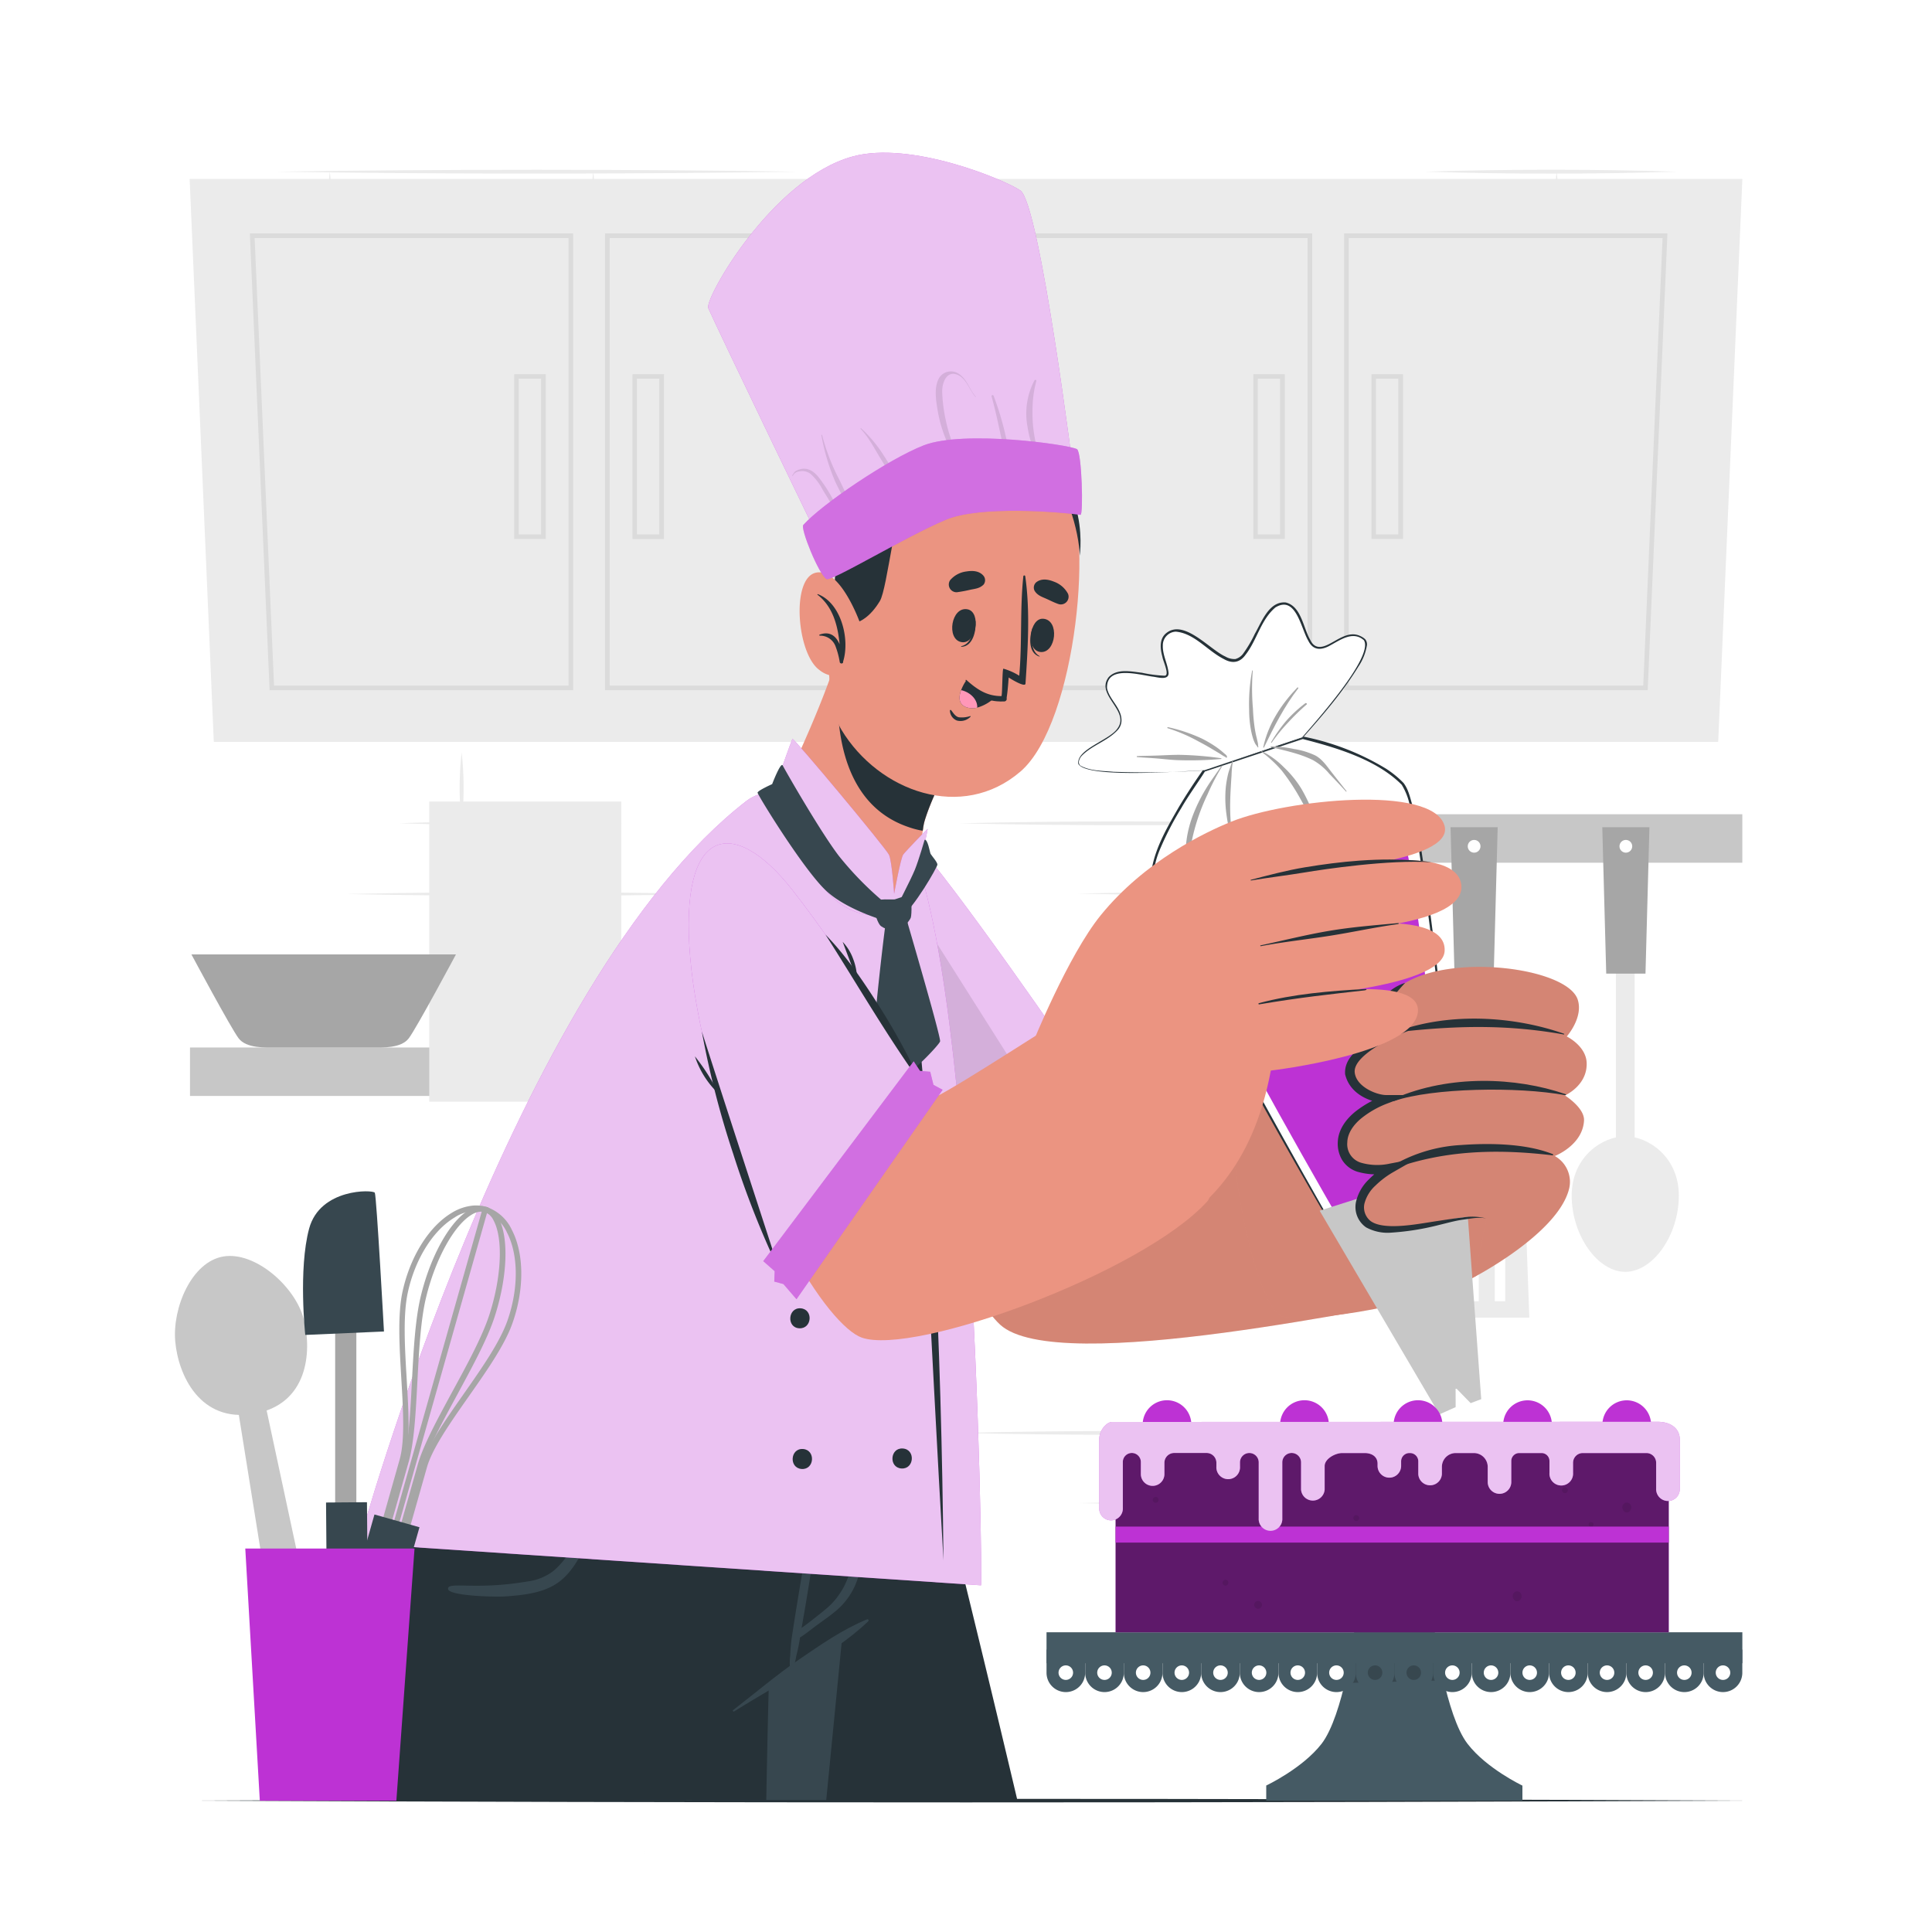 <svg class="animated" id="freepik_stories-pastry-chef" xmlns="http://www.w3.org/2000/svg" viewBox="0 0 500 500" version="1.1" xmlns:xlink="http://www.w3.org/1999/xlink" xmlns:svgjs="http://svgjs.com/svgjs"><style>svg#freepik_stories-pastry-chef:not(.animated) .animable {opacity: 0;}svg#freepik_stories-pastry-chef.animated #freepik--background-complete--inject-147 {animation: 1s 1 forwards cubic-bezier(.36,-0.01,.5,1.38) fadeIn;animation-delay: 0s;}svg#freepik_stories-pastry-chef.animated #freepik--Character--inject-147 {animation: 1.7s 1 forwards cubic-bezier(.36,-0.01,.5,1.38) slideUp;animation-delay: 0s;}svg#freepik_stories-pastry-chef.animated #freepik--Cake--inject-147 {animation: 1s 1 forwards cubic-bezier(.36,-0.01,.5,1.38) slideDown;animation-delay: 0s;}            @keyframes fadeIn {                0% {                    opacity: 0;                }                100% {                    opacity: 1;                }            }                    @keyframes slideUp {                0% {                    opacity: 0;                    transform: translateY(30px);                }                100% {                    opacity: 1;                    transform: inherit;                }            }                    @keyframes slideDown {                0% {                    opacity: 0;                    transform: translateY(-30px);                }                100% {                    opacity: 1;                    transform: translateY(0);                }            }        </style><g id="freepik--background-complete--inject-147" class="animable animator-active" style="transform-origin: 250px 234.754px;"><path d="M71.36,44.43c43.43-.66,91.71-.65,135.16,0-43.46.65-91.72.67-135.16,0Z" style="fill: rgb(235, 235, 235); transform-origin: 138.94px 44.432px;" id="el9l42z62o5gs" class="animable"></path><path d="M56.06,62.75c44.74-.67,94.49-.65,139.26,0-44.78.65-94.51.66-139.26,0Z" style="fill: rgb(235, 235, 235); transform-origin: 125.69px 62.748px;" id="el0rdkp30cz8zc" class="animable"></path><path d="M85.35,44.43a81.33,81.33,0,0,1,0,18.32,81.92,81.92,0,0,1,0-18.32Z" style="fill: rgb(235, 235, 235); transform-origin: 85.352px 53.59px;" id="elignnas14zkl" class="animable"></path><path d="M153.53,44.43a81.92,81.92,0,0,1,0,18.32,81.33,81.33,0,0,1,0-18.32Z" style="fill: rgb(235, 235, 235); transform-origin: 153.528px 53.59px;" id="elm342nsamdmn" class="animable"></path><path d="M119.44,62.67a81.92,81.92,0,0,1,0,18.32,81.92,81.92,0,0,1,0-18.32Z" style="fill: rgb(235, 235, 235); transform-origin: 119.44px 71.83px;" id="eloza4fx7wl7c" class="animable"></path><path d="M368.78,44.43c21.7-.67,43.56-.67,65.27,0-21.72.67-43.56.67-65.27,0Z" style="fill: rgb(235, 235, 235); transform-origin: 401.415px 44.43px;" id="el4pnqt18pvcm" class="animable"></path><path d="M346.34,62.75c31.59-.67,66.71-.65,98.32,0-31.62.65-66.73.66-98.32,0Z" style="fill: rgb(235, 235, 235); transform-origin: 395.5px 62.748px;" id="elo7r1pkxe1h" class="animable"></path><path d="M402.86,44.43a81.33,81.33,0,0,1,0,18.32,81.92,81.92,0,0,1,0-18.32Z" style="fill: rgb(235, 235, 235); transform-origin: 402.862px 53.59px;" id="elr6bnpbt0odg" class="animable"></path><path d="M368.78,62.67a81.92,81.92,0,0,1,0,18.32,81.33,81.33,0,0,1,0-18.32Z" style="fill: rgb(235, 235, 235); transform-origin: 368.778px 71.83px;" id="elmw80jvc9yc" class="animable"></path><path d="M118.62,389c43.42-.67,91.7-.65,135.16,0-43.47.65-91.73.66-135.16,0Z" style="fill: rgb(235, 235, 235); transform-origin: 186.2px 388.998px;" id="elh03k55xzyhk" class="animable"></path><path d="M86.21,407.34c44.74-.66,94.49-.65,139.26,0-44.78.65-94.51.67-139.26,0Z" style="fill: rgb(235, 235, 235); transform-origin: 155.84px 407.342px;" id="elga1xzfwwecf" class="animable"></path><path d="M248.36,370.84c27.91-.66,58.8-.66,86.72,0-27.92.66-58.8.66-86.72,0Z" style="fill: rgb(235, 235, 235); transform-origin: 291.72px 370.84px;" id="el72ofwzigtjn" class="animable"></path><path d="M279.05,389c27.91-.66,58.79-.66,86.71,0-27.92.66-58.8.65-86.71,0Z" style="fill: rgb(235, 235, 235); transform-origin: 322.405px 388.998px;" id="el5gcn3c6fvvd" class="animable"></path><path d="M153.56,389a81.83,81.83,0,0,1,0,18.31,81.24,81.24,0,0,1,0-18.31Z" style="fill: rgb(235, 235, 235); transform-origin: 153.558px 398.155px;" id="elgxdr1am4zs5" class="animable"></path><path d="M221.76,389a81.83,81.83,0,0,1,0,18.31,81.24,81.24,0,0,1,0-18.31Z" style="fill: rgb(235, 235, 235); transform-origin: 221.758px 398.155px;" id="elkr1wjqzm90l" class="animable"></path><path d="M290,389a81.83,81.83,0,0,1,0,18.31A81.24,81.24,0,0,1,290,389Z" style="fill: rgb(235, 235, 235); transform-origin: 289.998px 398.155px;" id="elljued2uqxr" class="animable"></path><path d="M358.16,389a81.83,81.83,0,0,1,0,18.31,81.24,81.24,0,0,1,0-18.31Z" style="fill: rgb(235, 235, 235); transform-origin: 358.158px 398.155px;" id="elad5ziqh1mck" class="animable"></path><path d="M119.44,407.26a81.92,81.92,0,0,1,0,18.32,81.92,81.92,0,0,1,0-18.32Z" style="fill: rgb(235, 235, 235); transform-origin: 119.44px 416.42px;" id="el63sbgqjd1ux" class="animable"></path><path d="M187.75,407.26a81.33,81.33,0,0,1,0,18.32,81.92,81.92,0,0,1,0-18.32Z" style="fill: rgb(235, 235, 235); transform-origin: 187.752px 416.42px;" id="el7i852d7tju6" class="animable"></path><path d="M324.38,370.33a81.83,81.83,0,0,1,0,18.31,80.66,80.66,0,0,1,0-18.31Z" style="fill: rgb(235, 235, 235); transform-origin: 324.376px 379.485px;" id="elto2fdufz12m" class="animable"></path><path d="M248.36,213.07c27.91-.66,58.8-.66,86.72,0-27.92.66-58.8.66-86.72,0Z" style="fill: rgb(235, 235, 235); transform-origin: 291.72px 213.07px;" id="el6x9nxhwraq" class="animable"></path><path d="M279.05,231.26c27.91-.66,58.79-.66,86.71,0-27.92.66-58.8.66-86.71,0Z" style="fill: rgb(235, 235, 235); transform-origin: 322.405px 231.26px;" id="elo2kqcssjg6q" class="animable"></path><path d="M290,231.26a81.92,81.92,0,0,1,0,18.32,81.33,81.33,0,0,1,0-18.32Z" style="fill: rgb(235, 235, 235); transform-origin: 289.998px 240.42px;" id="elj3t0t4lkjws" class="animable"></path><path d="M358.16,231.26a81.92,81.92,0,0,1,0,18.32,81.33,81.33,0,0,1,0-18.32Z" style="fill: rgb(235, 235, 235); transform-origin: 358.158px 240.42px;" id="el7qkxtz0iie" class="animable"></path><path d="M324.38,212.56a81.92,81.92,0,0,1,0,18.32,80.75,80.75,0,0,1,0-18.32Z" style="fill: rgb(235, 235, 235); transform-origin: 324.376px 221.72px;" id="eluy8csfe9pn" class="animable"></path><path d="M124.37,141.73c44.75-.66,94.49-.65,139.26,0-44.78.65-94.5.66-139.26,0Z" style="fill: rgb(235, 235, 235); transform-origin: 194px 141.73px;" id="elocniomb5m2" class="animable"></path><path d="M172.58,160c30.07-.66,63.51-.64,93.6,0-30.1.65-63.52.67-93.6,0Z" style="fill: rgb(235, 235, 235); transform-origin: 219.38px 160.004px;" id="el0nltlilvhgnr" class="animable"></path><path d="M221.84,123.42a81.83,81.83,0,0,1,0,18.31,81.24,81.24,0,0,1,0-18.31Z" style="fill: rgb(235, 235, 235); transform-origin: 221.838px 132.575px;" id="elj1pn5tqk6t" class="animable"></path><path d="M187.75,141.73a81.24,81.24,0,0,1,0,18.31,81.83,81.83,0,0,1,0-18.31Z" style="fill: rgb(235, 235, 235); transform-origin: 187.752px 150.885px;" id="elk3vzc6nuzc" class="animable"></path><path d="M345.94,141.73c31.85-.66,67.25-.65,99.12,0-31.88.65-67.27.66-99.12,0Z" style="fill: rgb(235, 235, 235); transform-origin: 395.5px 141.73px;" id="elqqqu7rvix1" class="animable"></path><path d="M354,160c23.33-.67,46.81-.67,70.15,0-23.34.68-46.82.68-70.15,0Z" style="fill: rgb(235, 235, 235); transform-origin: 389.075px 160.004px;" id="elvl0nz3j8p5j" class="animable"></path><path d="M403.26,159.84a81.83,81.83,0,0,1,0,18.31,81.24,81.24,0,0,1,0-18.31Z" style="fill: rgb(235, 235, 235); transform-origin: 403.258px 168.995px;" id="elo57njl9d29i" class="animable"></path><path d="M369.17,141.73a81.24,81.24,0,0,1,0,18.31,81.83,81.83,0,0,1,0-18.31Z" style="fill: rgb(235, 235, 235); transform-origin: 369.172px 150.885px;" id="elxlhn87gysw" class="animable"></path><path d="M255.92,141.73a81.24,81.24,0,0,1,0,18.31,81.83,81.83,0,0,1,0-18.31Z" style="fill: rgb(235, 235, 235); transform-origin: 255.922px 150.885px;" id="elpvc2f6oltm" class="animable"></path><path d="M103.34,213.05c19.26-.67,38.66-.67,57.93,0-19.27.68-38.67.68-57.93,0Z" style="fill: rgb(235, 235, 235); transform-origin: 132.305px 213.054px;" id="elxgup3wwlp2o" class="animable"></path><path d="M89.79,231.37c30.07-.67,63.5-.65,93.59,0-30.1.65-63.52.66-93.59,0Z" style="fill: rgb(235, 235, 235); transform-origin: 136.585px 231.368px;" id="el8apgayfsky" class="animable"></path><path d="M119.47,194.74a81.83,81.83,0,0,1,0,18.31,81.83,81.83,0,0,1,0-18.31Z" style="fill: rgb(235, 235, 235); transform-origin: 119.47px 203.895px;" id="elyn5x1h99xg9" class="animable"></path><path d="M153.56,213.05a81.92,81.92,0,0,1,0,18.32,81.33,81.33,0,0,1,0-18.32Z" style="fill: rgb(235, 235, 235); transform-origin: 153.558px 222.21px;" id="el4lr9a01dhmq" class="animable"></path><polygon points="55.33 192 444.67 192 450.92 46.31 49.08 46.31 55.33 192" style="fill: rgb(235, 235, 235); transform-origin: 250px 119.155px;" id="elz5hcfe1y6w" class="animable"></polygon><path d="M148.33,178.62H69.77L64.66,60.4h83.67Zm-77.41-1.19h76.22V61.6H65.9Z" style="fill: rgb(219, 219, 219); transform-origin: 106.495px 119.51px;" id="elxncnb47yz5k" class="animable"></path><path d="M141.25,139.49h-8.17V96.84h8.17Zm-7-1.19h5.77V98h-5.77Z" style="fill: rgb(219, 219, 219); transform-origin: 137.165px 118.165px;" id="elgwxte28xthd" class="animable"></path><path d="M235.15,178.62H156.59V60.4h83.68Zm-77.36-1.19H234L239,61.6H157.79Z" style="fill: rgb(219, 219, 219); transform-origin: 198.43px 119.51px;" id="elxy7u8alzkt" class="animable"></path><path d="M171.84,139.49h-8.16V96.84h8.16Zm-7-1.19h5.78V98h-5.78Z" style="fill: rgb(219, 219, 219); transform-origin: 167.76px 118.165px;" id="elrnr6l0z6efa" class="animable"></path><path d="M339.6,178.62H261L255.92,60.4H339.6Zm-77.42-1.19H338.4V61.6H257.17Z" style="fill: rgb(219, 219, 219); transform-origin: 297.76px 119.51px;" id="elhoifgpie4dt" class="animable"></path><path d="M332.51,139.49h-8.16V96.84h8.16Zm-7-1.19h5.78V98h-5.78Z" style="fill: rgb(219, 219, 219); transform-origin: 328.43px 118.165px;" id="elxugjpq4we2" class="animable"></path><path d="M426.42,178.62H347.86V60.4h83.67Zm-77.37-1.19h76.22l5-115.83H349.05Z" style="fill: rgb(219, 219, 219); transform-origin: 389.695px 119.51px;" id="elcybq7dlgdpn" class="animable"></path><path d="M363.1,139.49h-8.16V96.84h8.16Zm-7-1.19h5.77V98h-5.77Z" style="fill: rgb(219, 219, 219); transform-origin: 359.02px 118.165px;" id="elpasm5qd0h6b" class="animable"></path><rect x="311.78" y="210.73" width="139.13" height="12.54" style="fill: rgb(199, 199, 199); transform-origin: 381.345px 217px;" id="elfu9qwlfp6jd" class="animable"></rect><rect x="378.93" y="245.96" width="4.84" height="61.18" style="fill: rgb(235, 235, 235); transform-origin: 381.35px 276.55px;" id="elk45frs72zn8" class="animable"></rect><path d="M394.45,304.47h-26.2L366.91,341h28.88Zm-18.59,32.28h-2.72V309.69h2.72Zm6.84,0H380V309.69h2.7Zm6.85,0h-2.71V309.69h2.71Z" style="fill: rgb(235, 235, 235); transform-origin: 381.35px 322.735px;" id="elyfkzjj73x9e" class="animable"></path><polygon points="386.58 251.98 376.42 251.98 375.4 214.08 387.6 214.08 386.58 251.98" style="fill: rgb(166, 166, 166); transform-origin: 381.5px 233.03px;" id="elbd3tu3jawt" class="animable"></polygon><circle cx="381.5" cy="219.02" r="1.65" style="fill: rgb(255, 255, 255); transform-origin: 381.5px 219.02px;" id="ellhv080cu7x8" class="animable"></circle><rect x="418.2" y="245.96" width="4.84" height="49.23" style="fill: rgb(235, 235, 235); transform-origin: 420.62px 270.575px;" id="elzlwpudw6flr" class="animable"></rect><path d="M434.48,309.43c0,10.27-6.69,19.72-13.86,19.72s-13.87-9.45-13.87-19.72,8.21-15.37,13.87-15.37S434.48,299.15,434.48,309.43Z" style="fill: rgb(235, 235, 235); transform-origin: 420.615px 311.605px;" id="el11lwumfurjid" class="animable"></path><polygon points="425.85 251.98 415.69 251.98 414.67 214.08 426.87 214.08 425.85 251.98" style="fill: rgb(166, 166, 166); transform-origin: 420.77px 233.03px;" id="eltq9yhhq3asj" class="animable"></polygon><circle cx="420.77" cy="219.02" r="1.65" style="fill: rgb(255, 255, 255); transform-origin: 420.77px 219.02px;" id="el2fsvp3js93l" class="animable"></circle><path d="M311.69,267v60.15h36.77V245.8h-7.63V267Zm5.2,8.35a2.19,2.19,0,1,1,2.19,2.18A2.2,2.2,0,0,1,316.89,275.31Z" style="fill: rgb(235, 235, 235); transform-origin: 330.075px 286.475px;" id="el7rrebr3ifs8" class="animable"></path><polygon points="339.57 251.98 349.73 251.98 350.75 214.08 338.55 214.08 339.57 251.98" style="fill: rgb(166, 166, 166); transform-origin: 344.65px 233.03px;" id="elo4ychh9jrgi" class="animable"></polygon><path d="M343,219a1.66,1.66,0,1,0,1.65-1.65A1.65,1.65,0,0,0,343,219Z" style="fill: rgb(255, 255, 255); transform-origin: 344.66px 219.01px;" id="elir28ksnk3a" class="animable"></path><rect x="49.17" y="271.09" width="139.13" height="12.54" style="fill: rgb(199, 199, 199); transform-origin: 118.735px 277.36px;" id="el80k40ezrdlq" class="animable"></rect><g id="el155kaqz7znu"><rect x="111.09" y="207.43" width="49.69" height="77.68" style="fill: rgb(235, 235, 235); transform-origin: 135.935px 246.27px; transform: rotate(-90deg);" class="animable"></rect></g><path d="M195.36,239.63c-3.87,0-7.45,3.32-11.07,3.32h-9.52v6.64h9.52c3.62,0,7.2,3.33,11.07,3.33,4.58,0,8-2.55,8-6.64S199.94,239.63,195.36,239.63Zm1,9.13a2.49,2.49,0,1,1,2.49-2.48A2.5,2.5,0,0,1,196.41,248.76Z" style="fill: rgb(235, 235, 235); transform-origin: 189.065px 246.275px;" id="elix833vpgpql" class="animable"></path><path d="M118,247s-10.23,19.13-12.22,21.73S99,271.11,96,271.11H71.57c-3,0-7.82.22-9.81-2.39S49.54,247,49.54,247Z" style="fill: rgb(166, 166, 166); transform-origin: 83.77px 259.057px;" id="elicbc7lq9re" class="animable"></path></g><g id="freepik--Table--inject-147" class="animable" style="transform-origin: 250px 466px;"><path d="M49.08,466c128.72-.61,273.12-.62,401.84,0-128.72.62-273.12.61-401.84,0Z" style="fill: rgb(38, 50, 56); transform-origin: 250px 466px;" id="elqnre1yokcj" class="animable"></path></g><g id="freepik--Character--inject-147" class="animable" style="transform-origin: 250.02px 260.02px;"><path d="M147.62,374a1.45,1.45,0,0,0,0,.16s0,.07,0,.12a2.73,2.73,0,0,0,.06.31l0,.2a4.12,4.12,0,0,1,.08.45l.06.32c0,.23.08.49.14.76.08.44.17.93.26,1.48.15.82.32,1.75.52,2.81,0,.3.11.62.17.95s.16.9.25,1.37.19,1.06.29,1.62a0,0,0,0,1,0,0c.07.39.15.8.22,1.21.22,1.23.45,2.54.71,3.94a.43.43,0,0,1,0,.11c.28,1.56.58,3.24.9,5q.12.69.27,1.38c.09.49.18,1,.26,1.45,0,0,0,0,0,0,0,.29.1.6.17.91v0q.66,3.66,1.42,7.77c.17.91.33,1.85.5,2.79.33,1.84.68,3.72,1,5.66.09.45.17.9.24,1.36l1.59,8.78c.07.31.12.62.18.93.26,1.42.52,2.86.78,4.33a2.17,2.17,0,0,1,.07.35c.12.68.25,1.39.38,2.09q.75,4.2,1.56,8.6c.14.73.27,1.46.4,2.21.27,1.48.54,3,.82,4.48.34,1.87.69,3.76,1,5.68s.69,3.84,1,5.78c.18,1,.35,1.95.54,2.93.2,1.17.42,2.34.63,3.53h99.19C251.27,415,240.94,374,240.94,374Z" style="fill: rgb(38, 50, 56); transform-origin: 205.449px 419.91px;" id="eloy36h0iyw5" class="animable"></path><path d="M162.63,385.43q7.45,40.23,15.07,80.45h1.38C173.81,439,168.37,412.17,163,385.32,162.92,385.11,162.59,385.21,162.63,385.43Z" style="fill: rgb(55, 71, 79); transform-origin: 170.853px 425.542px;" id="elqugd8eengqn" class="animable"></path><path d="M147.63,374l0,.16s0,.07,0,.12,0,.18.06.31l0,.2a4.12,4.12,0,0,1,.08.45l.06.32c0,.23.09.49.14.76.08.44.17.93.26,1.48.16.82.32,1.75.52,2.81,0,.3.11.62.17.95s.16.9.25,1.37.19,1.06.29,1.62a0,0,0,0,1,0,0c.07.39.15.8.22,1.21.23,1.23.46,2.54.71,3.94a.43.43,0,0,1,0,.11c.29,1.56.59,3.21.91,5,.09.46.18.93.26,1.4s.18,1,.26,1.45c0,0,0,0,0,0,.07.29.11.6.17.91v0c.45,2.43.92,5,1.42,7.77.17.91.33,1.85.5,2.79.35,1.84.69,3.72,1,5.66.09.45.17.9.24,1.36.53,2.83,1,5.76,1.59,8.78.07.31.12.62.18.93.26,1.42.52,2.86.78,4.33a2.17,2.17,0,0,1,.07.35c.12.68.25,1.39.38,2.09q.76,4.2,1.56,8.6c.14.73.27,1.46.4,2.21.28,1.48.54,3,.82,4.48.34,1.87.69,3.76,1,5.68s.7,3.84,1,5.78c.18,1,.35,1.95.54,2.93.2,1.17.42,2.34.64,3.53h49.72l4-40.82.14-1.45.16-1.56h0l.78-8h0l.68-6.92L223.05,374Z" style="fill: rgb(55, 71, 79); transform-origin: 185.34px 419.92px;" id="el56780b2rjv6" class="animable"></path><path d="M91.2,465.88H198.31c.18-9.86.38-19.4.62-28.4h0c0-.22,0-.44,0-.66,0,0,12.5-7.4,19.24-13.2a23.84,23.84,0,0,0,3.15-3.12s0,0,0,0h0C225.67,415,230,393.84,238.93,374h-131C86.6,415.38,88.1,448.54,91.2,465.88Z" style="fill: rgb(38, 50, 56); transform-origin: 164.17px 419.94px;" id="elu68jfz1pyik" class="animable"></path><path d="M224.43,419.07c-6.37,2.61-12.1,6.62-17.76,10.49-5.87,4-11.26,8.66-16.92,13-.21.16,0,.52.23.37,6-3.81,12.2-7.15,18.1-11.07,5.72-3.81,11.67-7.51,16.64-12.29C224.92,419.35,224.7,419,224.43,419.07Z" style="fill: rgb(55, 71, 79); transform-origin: 207.23px 431.013px;" id="elbp0xr2g03xt" class="animable"></path><path d="M225.24,382.23c-.76,4.08-1.75,8.11-2.63,12.17-.83,3.8-1.43,7.68-2.44,11.44a19.49,19.49,0,0,1-5.33,9.59c-1.49,1.39-3.14,2.62-4.73,3.89-.86.68-1.78,1.34-2.67,2q.17-.81.3-1.65c.27-1.54.54-3.09.8-4.64q.86-5.15,1.65-10.32c1-6.76,2-13.6,3.4-20.3a.22.22,0,0,0-.42-.11c-1.69,6.64-3.55,13.21-5,19.9-.72,3.29-3.29,19.5-3.4,20.65s-.22,2.37-.26,3.56a14.31,14.31,0,0,0,0,3.64c.07.3.43.25.56.05h0a14.12,14.12,0,0,0,1-3.52c.3-1.16.56-2.33.77-3.51.08-.42.14-.86.2-1.29,1.59-1,3.08-2.26,4.57-3.34s3.25-2.3,4.77-3.58a18.25,18.25,0,0,0,5.83-9.1,67.26,67.26,0,0,0,1.91-11.65c.51-4.61.89-9.24,1.53-13.83C225.7,382.06,225.29,382,225.24,382.23Z" style="fill: rgb(55, 71, 79); transform-origin: 215.024px 407.173px;" id="el65q81js23uf" class="animable"></path><path d="M116.25,410.63c1.71-.89,8.33.69,20.39-1.37a13.78,13.78,0,0,0,6.5-2.64c3.14-2.57,5.52-6.69,7.42-10.22a52.74,52.74,0,0,0,5.2-12.61c.06-.26.44-.14.39.12-.44,2.5-.69,5-1.35,7.46a47,47,0,0,1-2.49,6.77c-1.82,4.09-3.95,8.48-7.62,11.24-3.85,2.9-9.22,3.44-13.88,3.77-2.7.19-13.28-.1-14.7-1.61A.59.59,0,0,1,116.25,410.63Z" style="fill: rgb(55, 71, 79); transform-origin: 136.055px 398.423px;" id="elo93ieb6ivy" class="animable"></path><path d="M218,242.24c2.69,11.16,26.31,87.16,40.82,100.57,14.85,13.73,100.37-5.52,117.58-7.78,8.08-1.07,2.86-68.32-16.2-64.24-19.45,4.16-63.51,19.74-74.38,18.31-5.1-.67-29.45-40.58-49.67-64.33C214.46,199.26,213.49,223.35,218,242.24Z" style="fill: rgb(235, 148, 129); transform-origin: 297.949px 280.711px;" id="elxaqgb40c8w" class="animable"></path><g id="elmtje1kk2vvd"><g style="opacity: 0.1; transform-origin: 297.949px 280.711px;" class="animable"><path d="M218,242.24c2.69,11.16,26.31,87.16,40.82,100.57,14.85,13.73,100.37-5.52,117.58-7.78,8.08-1.07,2.86-68.32-16.2-64.24-19.45,4.16-63.51,19.74-74.38,18.31-5.1-.67-29.45-40.58-49.67-64.33C214.46,199.26,213.49,223.35,218,242.24Z" id="eltvrbzlll7e" class="animable" style="transform-origin: 297.949px 280.711px;"></path></g></g><path d="M332.1,340.76c-7.66-1.61-16.62-50.19-11.33-56.24,1-1.13,2.49-2.75,5.53-6.67v0s11.11-14,16.2-29c4.3-12.57,9.25-31.73,16.09-29.67,10,3,6.65,28,3.86,42.17,7.48-2.48,14.15-3.9,18.34-3.31,13.91,2,13,65.22.7,72.5C369.63,337.52,339.76,342.36,332.1,340.76Z" style="fill: rgb(235, 148, 129); transform-origin: 355.074px 280.047px;" id="elclie5ajsiqr" class="animable"></path><g id="eljjvhog3p93"><g style="opacity: 0.1; transform-origin: 355.074px 280.047px;" class="animable"><path d="M332.1,340.76c-7.66-1.61-16.62-50.19-11.33-56.24,1-1.13,2.49-2.75,5.53-6.67v0s11.11-14,16.2-29c4.3-12.57,9.25-31.73,16.09-29.67,10,3,6.65,28,3.86,42.17,7.48-2.48,14.15-3.9,18.34-3.31,13.91,2,13,65.22.7,72.5C369.63,337.52,339.76,342.36,332.1,340.76Z" id="el0znah12t71kr" class="animable" style="transform-origin: 355.074px 280.047px;"></path></g></g><path d="M370.6,361.51s-69.17-116-72.22-134.33c-1.26-7.62,13.33-27.84,13.33-27.84l25.34-8.43s18.06,3.66,25.91,11.9,18.41,154.91,18.41,154.91Z" style="fill: rgb(255, 255, 255); transform-origin: 339.836px 276.21px;" id="elg576jz4id0l" class="animable"></path><path d="M370.6,361.51c-23.37-39.6-47.18-79.09-67.28-120.48a109,109,0,0,1-4.39-10.66,11.44,11.44,0,0,1-.8-5.77c1.1-5.72,4.14-10.82,7-15.81q3-5,6.36-9.74c.05-.1,25.36-8.41,25.44-8.49a65.69,65.69,0,0,1,21.78,8.38,25.57,25.57,0,0,1,4.54,3.71c1.24,1.65,1.63,3.57,2.2,5.48,1,3.75,1.67,7.56,2.32,11.36,6.92,45.8,10.16,92.06,13.65,138.22,0,.08-10.79,3.75-10.82,3.8Zm0,0s10.91-3.93,10.73-3.79c-3.89-46.1-7.12-92.37-14.17-138.12-.66-3.8-1.36-7.59-2.34-11.3a16.36,16.36,0,0,0-2.06-5.21c-6.63-6.67-17.44-9.73-25.6-11.83l-25.34,8.41c-1.42,2.32-4.38,6.41-6.11,9.47a78.88,78.88,0,0,0-5.29,10.15c-1.54,3.52-2.51,7.18-.91,10.89,3.84,10.81,9.37,21,14.58,31.18,17.91,33.89,37.16,67.06,56.51,100.15Z" style="fill: rgb(38, 50, 56); transform-origin: 339.734px 276.035px;" id="elts78722fnp" class="animable"></path><path d="M368,352.36s-61.6-103.31-64.31-119.62C302.55,226,354.2,203.69,361.19,211s16.4,138,16.4,138Z" style="fill: rgb(189, 50, 212); transform-origin: 340.631px 280.954px;" id="eljyef53j2ysb" class="animable"></path><path d="M311.71,199.34s-32,2.18-32.56-1.78,10.61-6.33,11-10.75-5.74-7.25-3.21-11.19,13.21.43,15-.63-4.13-8.77.91-11.43,13.08,8.56,17.28,7.3,6.51-14.32,11.89-14.68,5.4,11.19,9.18,11.49,7.28-5.54,11.8-2.33-15.88,25.57-15.88,25.57Z" style="fill: rgb(255, 255, 255); transform-origin: 316.392px 178.055px;" id="elb4yj3ud6crf" class="animable"></path><path d="M311.71,199.34c-5.22.19-30.5,2.22-32.64-1.65-.53-3.78,8-6.11,10.06-9.07,3.58-4.62-5.76-8.73-2.2-13.38,2.2-2.31,5.83-1.44,8.61-1.13a34.89,34.89,0,0,0,5.75.76c1.62.14-.35-3.88-.45-4.85-.52-1.9-.87-4.27.64-5.86,4.61-4.46,11.48,3.9,15.64,5.75a4.64,4.64,0,0,0,2.58.65,3.71,3.71,0,0,0,2.12-1.53,31.66,31.66,0,0,0,2.93-5c1.77-3.07,3.66-8.49,8-8.11,4.07,1,4.51,6.61,6.34,9.68,1,2.15,2.66,2.17,4.6,1.22,2.49-1.18,5.38-3.65,8.33-2.22a4.52,4.52,0,0,1,1.3.84,2.11,2.11,0,0,1,.45,1.51,13.91,13.91,0,0,1-2.18,5.5c-4.11,6.71-9.27,12.67-14.48,18.52,0,.07-25.4,8.33-25.41,8.37Zm0,0s25.47-8.57,25.27-8.5c3.27-3.81,18.63-20.86,16-25.14-2.93-2.6-6.29.07-9.13,1.55-2.19,1.1-4.08.95-5.25-1.4-1.93-3.21-3.19-11.89-8.52-8.65-3.79,3.19-4.75,8.43-7.75,12.28-1.48,2.06-3.44,2.31-5.59,1.09-4.31-2.18-7.63-6.7-12.48-7.1a3.52,3.52,0,0,0-3.32,3.59c-.09,2.47,1.27,4.7,1.49,7.15,0,2-3,1-4.13.9-3.61-.5-12-3-11.8,3,.58,2.87,3.46,4.86,3.72,7.89a3.74,3.74,0,0,1-.89,2.85c-2.71,3-6.82,4-9.48,6.87-.55.66-1,1.82-.22,2.44,2.54,1.4,5.69,1.31,8.54,1.58a230.19,230.19,0,0,0,23.49-.38Z" style="fill: rgb(38, 50, 56); transform-origin: 316.413px 177.971px;" id="elgl1ugx20azj" class="animable"></path><polygon points="341.52 313.33 378.88 301.44 383.34 362.1 380.6 363.13 376.71 359.14 376.72 364.16 372.51 366.04 341.52 313.33" style="fill: rgb(199, 199, 199); transform-origin: 362.43px 333.74px;" id="elw1ig3agk84" class="animable"></polygon><path d="M316.16,198.13c-1.37,2.07-2.88,4-4.16,6.16a41.43,41.43,0,0,0-3.22,6.55,28.73,28.73,0,0,0-1.65,14.65,21.75,21.75,0,0,0,2.65,7.84.1.1,0,0,0,.17-.09A24.54,24.54,0,0,1,308.17,219a52.56,52.56,0,0,1,4.35-13.44,58.06,58.06,0,0,1,3.8-7.3A.09.09,0,0,0,316.16,198.13Z" style="fill: rgb(166, 166, 166); transform-origin: 311.581px 215.727px;" id="elefyj0yviokv" class="animable"></path><path d="M318.87,197c-.29,1.14-.78,2.23-1.06,3.39a28.08,28.08,0,0,0-.58,3.4,30.55,30.55,0,0,0,.15,6.76,48.07,48.07,0,0,0,3.7,13.24s.1,0,.08,0a38.36,38.36,0,0,1-2.77-13.29c-.07-2.2,0-4.41.13-6.61.06-1.06.12-2.11.2-3.16a27.36,27.36,0,0,1,.33-3.63A.09.09,0,0,0,318.87,197Z" style="fill: rgb(166, 166, 166); transform-origin: 319.136px 210.369px;" id="el9kjdrtcnp2g" class="animable"></path><path d="M340.16,211.4a44,44,0,0,0-3.36-7.27,27.33,27.33,0,0,0-4.54-5.57,21.55,21.55,0,0,0-5.73-4.17c-.1,0-.15.11-.07.17a32.66,32.66,0,0,1,5.25,4.86,54.72,54.72,0,0,1,4,5.86,109.34,109.34,0,0,1,7,14.35c0,.09.2,0,.17-.07C342.09,216.81,341.16,214.09,340.16,211.4Z" style="fill: rgb(166, 166, 166); transform-origin: 334.652px 207.029px;" id="elquknsgpkzk" class="animable"></path><path d="M348.46,204.72c-1.33-1.68-2.67-3.37-4-5.07-1.17-1.52-2.35-3.24-4.09-4.15a19.87,19.87,0,0,0-5.5-1.66,28.92,28.92,0,0,0-5.94-.67.09.09,0,0,0,0,.18c3.66.91,7.44,1.68,10.85,3.36a15.5,15.5,0,0,1,4.26,3.56c1.45,1.52,2.88,3,4.3,4.58C348.41,204.94,348.54,204.81,348.46,204.72Z" style="fill: rgb(166, 166, 166); transform-origin: 338.663px 199.025px;" id="elvvgzwtfwz0k" class="animable"></path><path d="M316,196.23a85.32,85.32,0,0,0-10.83-.88c-1.79,0-3.57.1-5.35.17s-3.67.08-5.5.16a.13.13,0,0,0,0,.26c1.82.14,3.65.22,5.47.38s3.64.39,5.48.42a90,90,0,0,0,10.76-.32C316.17,196.41,316.13,196.25,316,196.23Z" style="fill: rgb(166, 166, 166); transform-origin: 305.154px 196.065px;" id="elaignfdepapt" class="animable"></path><path d="M316.75,194.91A21.72,21.72,0,0,0,315,193.5a30.46,30.46,0,0,0-4-2.38,42.4,42.4,0,0,0-8.72-2.93c-.17,0-.26.22-.08.27a42.33,42.33,0,0,1,7.84,3.35c1.21.63,2.4,1.29,3.58,2l1.85,1.1c.16.09,1.27.86,1.7,1,0,0,0,.05,0,.07a.38.38,0,0,0,.24.11.13.13,0,0,0,.12-.09C317.65,195.54,317.08,195.21,316.75,194.91Z" style="fill: rgb(166, 166, 166); transform-origin: 309.824px 192.14px;" id="elgpawik0fxbs" class="animable"></path><path d="M324.26,183.4a59.64,59.64,0,0,1-.05-9.82c0-.09-.14-.11-.16,0a46.72,46.72,0,0,0-.77,10.23,28.71,28.71,0,0,0,.46,5.07,18.1,18.1,0,0,0,.64,2.51,8.73,8.73,0,0,0,.43,1c.19.38.46.6.67,1a.1.1,0,0,0,.18-.07c-.09-.36-.06-.77-.15-1.14s-.19-.84-.29-1.26c-.2-.8-.36-1.6-.49-2.41A48.19,48.19,0,0,1,324.26,183.4Z" style="fill: rgb(166, 166, 166); transform-origin: 324.456px 183.468px;" id="elnn4mfmu863" class="animable"></path><path d="M335.74,177.94c-4.16,4.33-7.56,9.52-8.81,15.45,0,.1.12.19.17.08,2.58-5.32,5.24-10.64,8.89-15.33C336.1,178,335.87,177.81,335.74,177.94Z" style="fill: rgb(166, 166, 166); transform-origin: 331.474px 185.708px;" id="elo4z93q1t9k" class="animable"></path><path d="M337.81,182a33.51,33.51,0,0,0-5,4.63,39.81,39.81,0,0,0-3.85,5.46.09.09,0,0,0,.16.1,45.34,45.34,0,0,1,4.26-5.22,57.42,57.42,0,0,1,4.74-4.62C338.39,182.17,338.06,181.84,337.81,182Z" style="fill: rgb(166, 166, 166); transform-origin: 333.583px 187.096px;" id="el10habsojo3bf" class="animable"></path><path d="M358.75,259.25c-3.46,6.43,6.1,6.83,6.1,6.83S351,268.83,350,276.84c-.95,7.72,10.62,7.79,11.45,7.81-.74.15-13.44,3-13.62,11.16-.17,8.48,11.45,6.55,12.2,6.42-.65.36-9.14,5.28-7.86,11.51,2.2,10.69,24.24-1.29,32.61,1.58,0,0-3.24,14.73-3.24,15.17,0,0,21.21-11,24.44-22.46a7.64,7.64,0,0,0-3.61-8.85s7.23-2.78,7.57-9.19c.17-3.3-4.95-6.49-4.95-6.49s5.69-2.47,5.64-8.2c0-4.57-5.16-7.06-5.16-7.06s4.37-4.91,2.83-9.57C405.16,249.27,366.17,245.48,358.75,259.25Z" style="fill: rgb(235, 148, 129); transform-origin: 379.229px 290.36px;" id="elpsv361rx7be" class="animable"></path><g id="elmh7n332zho"><path d="M358.75,259.25c-3.46,6.43,6.1,6.83,6.1,6.83S351,268.83,350,276.84c-.95,7.72,10.62,7.79,11.45,7.81-.74.15-13.44,3-13.62,11.16-.17,8.48,11.45,6.55,12.2,6.42-.65.36-9.14,5.28-7.86,11.51,2.2,10.69,24.24-1.29,32.61,1.58,0,0-3.24,14.73-3.24,15.17,0,0,21.21-11,24.44-22.46a7.64,7.64,0,0,0-3.61-8.85s7.23-2.78,7.57-9.19c.17-3.3-4.95-6.49-4.95-6.49s5.69-2.47,5.64-8.2c0-4.57-5.16-7.06-5.16-7.06s4.37-4.91,2.83-9.57C405.16,249.27,366.17,245.48,358.75,259.25Z" style="opacity: 0.1; transform-origin: 379.229px 290.36px;" class="animable"></path></g><path d="M404.68,267.72a.1.1,0,0,0,.06-.2c-12.52-4.37-27.62-5.34-40.4-1.52-.42.13-.4.86.09.81C378.36,265.39,390.83,265.24,404.68,267.72Z" style="fill: rgb(38, 50, 56); transform-origin: 384.428px 265.671px;" id="el70takbxdsty" class="animable"></path><path d="M405.15,283.44c.15,0,.2-.22,0-.28-12.92-4.44-30-5.06-44.17,1.08-.49.21-.72.89-.14.69C370.64,281.56,392.69,281.14,405.15,283.44Z" style="fill: rgb(38, 50, 56); transform-origin: 382.889px 282.348px;" id="elnt7yfhgkual" class="animable"></path><path d="M359.15,303c13.85-5.36,28-5.74,42.66-4,.19,0,.2-.25.05-.31-6.93-2.78-16.36-2.89-23.71-2.36A39.11,39.11,0,0,0,359,302.52C358.73,302.67,358.85,303.12,359.15,303Z" style="fill: rgb(38, 50, 56); transform-origin: 380.407px 299.55px;" id="elii1ikp9hqs" class="animable"></path><path d="M364.66,265.92c-.51.16.27.72-.23.89-2.1.7-14.35,6-13.83,10.75.42,3.79,5.81,5.86,8.19,5.84l6,0-5.61,2.13a24.77,24.77,0,0,0-6.9,3.91c-2,1.66-3.55,3.84-3.6,6.2a5,5,0,0,0,3.48,5.25,15.13,15.13,0,0,0,7.58.24l7-1.33-6.13,3.52a23,23,0,0,0-4.68,3.54,9.5,9.5,0,0,0-2.83,4.69,4.51,4.51,0,0,0,1.63,4.47c1.39,1,3.45,1.25,5.43,1.3,4,.05,8.12-.77,12.22-1.38,2.05-.31,4.11-.64,6.19-.86a14.65,14.65,0,0,1,6.22.29c-2-.48-4.12,0-6.14.27s-4.05.86-6.07,1.34A66.85,66.85,0,0,1,360.12,319a11.63,11.63,0,0,1-6.56-1.35,6.4,6.4,0,0,1-2.65-6.5,11.6,11.6,0,0,1,3.34-5.91,25.2,25.2,0,0,1,5.16-4l.85,2.19a17.38,17.38,0,0,1-9-.2,7.22,7.22,0,0,1-3.9-3,8.24,8.24,0,0,1-1.14-4.72c.15-3.34,2.29-6,4.56-7.84a26.6,26.6,0,0,1,7.66-4.19l.38,2.08c-3-.08-9.31-1.73-10.7-7.53C347.48,270.16,362,266.42,364.66,265.92Z" style="fill: rgb(38, 50, 56); transform-origin: 365.497px 292.483px;" id="elijp4d22wmj" class="animable"></path><path d="M364.85,266.08a14.66,14.66,0,0,1-4.14-1.7,3.38,3.38,0,0,1-1.72-3,6.87,6.87,0,0,1,1.66-3.55c.91-1.15,1.94-2.32,3-3.47a11.82,11.82,0,0,0-4.21,2.37,6.9,6.9,0,0,0-2.54,4.57,5,5,0,0,0,.84,2.79,5.15,5.15,0,0,0,2.18,1.68A7.93,7.93,0,0,0,364.85,266.08Z" style="fill: rgb(38, 50, 56); transform-origin: 360.875px 260.347px;" id="el1ile7kpl46" class="animable"></path><path d="M283.76,282.43s-27.62-40.71-42.84-59.65-29.48-16.4-26.17,17.9,23.88,80.88,23.88,80.88Z" style="fill: rgb(189, 50, 212); transform-origin: 249.014px 266.29px;" id="elcnj1mf8x9xo" class="animable"></path><g id="elxh8rvx8f5wl"><path d="M283.76,282.43s-27.62-40.71-42.84-59.65-29.48-16.4-26.17,17.9,23.88,80.88,23.88,80.88Z" style="fill: rgb(255, 255, 255); opacity: 0.7; transform-origin: 249.014px 266.29px;" class="animable"></path></g><g id="el2q4x6edx4uu"><path d="M272.75,292l-34.11,29.58S218.07,275,214.75,240.67c-1.75-18,1.39-27.3,7-29.24Z" style="opacity: 0.1; transform-origin: 243.508px 266.505px;" class="animable"></path></g><polygon points="279.46 273.83 234.4 319 237.38 321.59 237.3 324.26 239.67 324.88 243.09 328.78 288.44 283.23 286.06 281.97 285.19 278.59 282.55 278.39 279.46 273.83" style="fill: rgb(189, 50, 212); transform-origin: 261.42px 301.305px;" id="eltzv1p3bcnos" class="animable"></polygon><g id="eltf6fg6hia1"><g style="opacity: 0.3; transform-origin: 261.42px 301.305px;" class="animable"><polygon points="279.46 273.83 234.4 319 237.38 321.59 237.3 324.26 239.67 324.88 243.09 328.78 288.44 283.23 286.06 281.97 285.19 278.59 282.55 278.39 279.46 273.83" style="fill: rgb(255, 255, 255); transform-origin: 261.42px 301.305px;" id="elh3cnkphdsn9" class="animable"></polygon></g></g><path d="M253.89,410.28l-161-10.83s39.92-145.56,100.32-192.19c7.47-5.76,28.3-2.91,37.48,4.19C252.19,228.09,254.34,409.79,253.89,410.28Z" style="fill: rgb(189, 50, 212); transform-origin: 173.415px 307.231px;" id="el0sgbbqnbhi2q" class="animable"></path><g id="el8cdkq45f2pm"><g style="opacity: 0.7; transform-origin: 173.415px 307.231px;" class="animable"><path d="M253.89,410.28l-161-10.83s39.92-145.56,100.32-192.19c7.47-5.76,28.3-2.91,37.48,4.19C252.19,228.09,254.34,409.79,253.89,410.28Z" style="fill: rgb(255, 255, 255); transform-origin: 173.415px 307.231px;" id="elwauqqxkvkwk" class="animable"></path></g></g><path d="M234.4,235.08c6.78,55.83,9.22,112.51,9.77,168.73-3.24-56.08-5.67-112.74-9.77-168.73Z" style="fill: rgb(38, 50, 56); transform-origin: 239.285px 319.445px;" id="elwu37xqkbakl" class="animable"></path><path d="M231.8,265.61c-3.33-.22-3.68,4.94-.35,5.17S235.13,265.84,231.8,265.61Z" style="fill: rgb(38, 50, 56); transform-origin: 231.625px 268.195px;" id="elhk0w4wgghbe" class="animable"></path><path d="M206,265.75c-3.32-.22-3.68,4.95-.35,5.17S209.3,266,206,265.75Z" style="fill: rgb(38, 50, 56); transform-origin: 205.821px 268.335px;" id="elujhr0pypll" class="animable"></path><path d="M232.41,302c-3.32-.22-3.68,4.94-.35,5.17S235.74,302.25,232.41,302Z" style="fill: rgb(38, 50, 56); transform-origin: 232.237px 304.585px;" id="elbc3jiqw15m9" class="animable"></path><path d="M206.59,302.17c-3.33-.22-3.68,4.95-.35,5.17S209.92,302.4,206.59,302.17Z" style="fill: rgb(38, 50, 56); transform-origin: 206.415px 304.755px;" id="elj5e4i7c5lj" class="animable"></path><path d="M233,338.45c-3.33-.22-3.68,4.94-.35,5.17S236.36,338.67,233,338.45Z" style="fill: rgb(38, 50, 56); transform-origin: 232.831px 341.035px;" id="el0deo62fys7un" class="animable"></path><path d="M207.2,338.59c-3.32-.22-3.68,5-.35,5.17S210.53,338.82,207.2,338.59Z" style="fill: rgb(38, 50, 56); transform-origin: 207.027px 341.174px;" id="elltmdz9ll5mm" class="animable"></path><path d="M233.64,374.87c-3.32-.23-3.68,4.94-.35,5.17S237,375.09,233.64,374.87Z" style="fill: rgb(38, 50, 56); transform-origin: 233.473px 377.455px;" id="elr2r4w7o9m3" class="animable"></path><path d="M207.81,375c-3.32-.22-3.67,4.94-.34,5.17S211.15,375.23,207.81,375Z" style="fill: rgb(38, 50, 56); transform-origin: 207.644px 377.585px;" id="el1ucs9e7i2lc" class="animable"></path><path d="M224.62,236c-9.16-.7-19.64-18.37-22.05-30.76-.16-.85,3.37-8.12,7.25-17.16,2.34-5.49,4.81-11.67,6.65-17.46C216.85,169.41,250,191,250,191s-7.44,11-10.59,21.13a12.69,12.69,0,0,0-.51,2.46c0,.11,0,.25-.08.41C238.12,219.76,233.47,236.65,224.62,236Z" style="fill: rgb(235, 148, 129); transform-origin: 226.282px 203.295px;" id="el4y13ma0yab4" class="animable"></path><path d="M235,214a22.19,22.19,0,0,0,3.79,1c0-.16.05-.29.08-.41a13,13,0,0,1,.51-2.46C242.57,202,250,191,250,191s-26.91-17.53-32.52-20.14C216.47,177.92,213.75,206.71,235,214Z" style="fill: rgb(38, 50, 56); transform-origin: 233.396px 192.93px;" id="elf7dikdfoq9l" class="animable"></path><path d="M223.23,126.5c-7.83,11.77-12.2,51.25-5.48,62.35,9.74,16.1,31.26,23.8,46.35,10.82,14.63-12.58,19.4-64.13,11.38-74.79C263.66,109.17,234.8,109.11,223.23,126.5Z" style="fill: rgb(235, 148, 129); transform-origin: 246.894px 159.748px;" id="elsf30rw72qhj" class="animable"></path><path d="M252.46,160.74c0-.1-.23.11-.24.22-.22,2.66-.92,5.68-3.43,6.28-.08,0-.08.16,0,.16C251.78,167.32,252.67,163.31,252.46,160.74Z" style="fill: rgb(38, 50, 56); transform-origin: 250.61px 164.057px;" id="el6iranqffyqk" class="animable"></path><path d="M250.4,157.69c-4.23-.81-5.56,7.72-1.63,8.48S254,158.38,250.4,157.69Z" style="fill: rgb(38, 50, 56); transform-origin: 249.47px 161.927px;" id="elusi56iavwxq" class="animable"></path><path d="M267.21,162.53c0-.1.19.15.17.26-.49,2.63-.62,5.73,1.64,7,.07,0,0,.17,0,.14C266.12,169.05,266.32,164.94,267.21,162.53Z" style="fill: rgb(38, 50, 56); transform-origin: 267.839px 166.22px;" id="elyq1e0o77rzs" class="animable"></path><path d="M270,160.13c4.3.34,3.31,8.92-.67,8.61S266.4,159.85,270,160.13Z" style="fill: rgb(38, 50, 56); transform-origin: 269.794px 164.436px;" id="elpsxm64o4q1g" class="animable"></path><path d="M247.64,153.27a34.56,34.56,0,0,0,3.49-.65c1.33-.27,2.42-.34,3.43-1.34a1.83,1.83,0,0,0,0-2.23c-1.1-1.33-2.82-1.42-4.43-1.16a6.6,6.6,0,0,0-4.23,2.25A2,2,0,0,0,247.64,153.27Z" style="fill: rgb(38, 50, 56); transform-origin: 250.244px 150.523px;" id="eljrddlbl6fjc" class="animable"></path><path d="M274,156.35c-1.15-.38-2.15-.92-3.26-1.41s-2.29-.87-3-2.07a1.82,1.82,0,0,1,.44-2.18c1.38-1.06,3.07-.76,4.59-.15a6.65,6.65,0,0,1,3.63,3.13A2,2,0,0,1,274,156.35Z" style="fill: rgb(38, 50, 56); transform-origin: 272.051px 153.207px;" id="elbgcrflu2beh" class="animable"></path><path d="M246.15,183.8c.56.7,1.08,1.63,2,1.83a6.8,6.8,0,0,0,2.93-.31c.09,0,.17.08.1.15a3.59,3.59,0,0,1-3.55,1,2.84,2.84,0,0,1-1.79-2.61C245.86,183.72,246.07,183.69,246.15,183.8Z" style="fill: rgb(38, 50, 56); transform-origin: 248.523px 185.164px;" id="elj86ygqvrpyl" class="animable"></path><path d="M249.94,176.2a9.11,9.11,0,0,0,5.52,4.78,11.4,11.4,0,0,0,3.24.55,2.66,2.66,0,0,0,.63,0c.19,0,.37,0,.59,0a.66.66,0,0,0,.61-.52v0a1.31,1.31,0,0,0,0-.28v0l0-.23c.32-2,.51-5.17.51-5.17.7.47,4.29,2.66,4.36,1.58.59-8.9,1.23-18.81-.07-27.79a.25.25,0,0,0-.49,0c-.9,8.53-.29,17.17-1.06,25.76a15.89,15.89,0,0,0-4.1-1.83c-.3.05-.26,6.06-.47,7l0,.1c-3.49,0-5.95-1.36-9-4.08C250,175.81,249.8,176,249.94,176.2Z" style="fill: rgb(38, 50, 56); transform-origin: 257.991px 165.234px;" id="elukkty43pd6b" class="animable"></path><path d="M257.62,180.35a10.83,10.83,0,0,1-4.71,2.78A4.83,4.83,0,0,1,250,183c-2.05-.82-1.86-2.78-1.26-4.39a11.26,11.26,0,0,1,1.27-2.43A14,14,0,0,0,257.62,180.35Z" style="fill: rgb(38, 50, 56); transform-origin: 252.977px 179.737px;" id="elp7h3nq6ck7g" class="animable"></path><path d="M252.91,183.13A4.83,4.83,0,0,1,250,183c-2.05-.82-1.86-2.78-1.26-4.39C250.94,179.08,253,180.9,252.91,183.13Z" style="fill: rgb(255, 151, 184); transform-origin: 250.623px 180.952px;" id="elgttnrtxbwru" class="animable"></path><path d="M216.43,160.78c5.43,2.43,9.31-1.94,11.29-5.25s4-25,7.51-29.93,9.87-6.94,14.33-4.86,9.57,9.1,13.05,9.3,5.43-7.13,7.82-6.77c5.28.78,8.9,14.62,9,20.54,0,0,3.85-24.73-21.06-30.76-24.3-5.88-34.76,9.85-38,17C214.11,143.61,216.43,160.78,216.43,160.78Z" style="fill: rgb(38, 50, 56); transform-origin: 247.827px 136.623px;" id="eljeno3xgka3k" class="animable"></path><path d="M222.58,161.23s-5.13-14.53-11.5-13-4.86,20.92.95,25.14a6.84,6.84,0,0,0,9.82-1.09Z" style="fill: rgb(235, 148, 129); transform-origin: 214.761px 161.54px;" id="eldc9jy11yii" class="animable"></path><path d="M211.65,153.76c-.1,0-.16.1-.08.16,4,3.1,5.26,8,5.72,12.82-.89-2.06-2.47-3.49-5.17-2.5-.14,0-.08.26,0,.27a4.23,4.23,0,0,1,4.08,2.66,20.84,20.84,0,0,1,1.13,4.2c.1.47.9.45.87-.06a.45.45,0,0,0,0-.11C220,165.43,217.71,156.07,211.65,153.76Z" style="fill: rgb(38, 50, 56); transform-origin: 215.165px 162.734px;" id="elbm6kz35483t" class="animable"></path><path d="M214.38,144.42c-.36-.35-28.71-59.3-31.09-64.69-1-2.4,16.53-33.53,37.36-39.23,15-4.12,39.14,5.9,43.41,8.79,5.07,3.44,13.94,74.46,13.94,74.46l-35.41,7.61Z" style="fill: rgb(189, 50, 212); transform-origin: 230.625px 91.97px;" id="elf7mykmmyb7u" class="animable"></path><g id="elp594y0l0lck"><path d="M214.38,144.42c-.36-.35-28.71-59.3-31.09-64.69-1-2.4,16.53-33.53,37.36-39.23,15-4.12,39.14,5.9,43.41,8.79,5.07,3.44,13.94,74.46,13.94,74.46l-35.41,7.61Z" style="fill: rgb(255, 255, 255); opacity: 0.7; transform-origin: 230.625px 91.97px;" class="animable"></path></g><g id="elt5mwwauxm9c"><g style="opacity: 0.1; transform-origin: 237.812px 115.794px;" class="animable"><path d="M218.55,135a8.32,8.32,0,0,1-1.43-2.53c-.41-.9-.83-1.81-1.27-2.7a40,40,0,0,0-3.13-5.11c-.91-1.29-2-2.73-3.6-3.2a3.51,3.51,0,0,0-2.08,0,3.57,3.57,0,0,0-1.25.54c-.28.25-.49.67-.75,1-.08.09.08.22.15.12a2,2,0,0,1,1.13-1,5,5,0,0,1,1.21-.21,3.5,3.5,0,0,1,2.39.86,14.86,14.86,0,0,1,3,4l2.71,4.41c.82,1.33,1.47,3.06,2.77,4C218.48,135.26,218.64,135.12,218.55,135Z" id="elzk2o0s5cpq" class="animable" style="transform-origin: 211.797px 128.253px;"></path><path d="M222.52,135.33q-2.62-5.57-5.27-11.11a54.07,54.07,0,0,1-4.49-11.61c0-.11-.21-.09-.19,0a55.57,55.57,0,0,0,3.53,11.92,78.21,78.21,0,0,0,6.23,10.88C222.39,135.54,222.57,135.44,222.52,135.33Z" id="eltf0iyvpjvj" class="animable" style="transform-origin: 217.549px 124.003px;"></path><path d="M234.16,127c-1.61-3.12-3.53-6.1-5.41-9.07a35.2,35.2,0,0,0-5.9-7.09.09.09,0,1,0-.12.14c2.17,2.28,3.57,5.14,5.22,7.8,1.8,2.91,3.59,5.86,5.66,8.59A.33.33,0,0,0,234.16,127Z" id="el94w2u1qglbc" class="animable" style="transform-origin: 228.456px 119.166px;"></path><path d="M248.09,96.72a3.59,3.59,0,0,0-5.3,1.59c-1.07,2.45-.52,5.54-.1,8.08a34.75,34.75,0,0,0,2.41,8,35.6,35.6,0,0,0,5,8,.09.09,0,1,0,.15-.1,41.58,41.58,0,0,1-5.51-13.66,39.93,39.93,0,0,1-.9-7.23c-.06-2,.94-5.39,3.67-4.51,2.56.82,3.33,4.08,5,5.88,0,0,.1,0,.06-.07C250.85,100.81,250.33,98.16,248.09,96.72Z" id="elc7ydneq3o6" class="animable" style="transform-origin: 247.374px 109.273px;"></path><path d="M267.74,98.4a18.45,18.45,0,0,0-1.85,11.88,32.78,32.78,0,0,0,1.75,6.6,35.18,35.18,0,0,0,2.79,6.49.09.09,0,0,0,.17-.07c-.49-2.15-1.47-4.2-2-6.35a44.46,44.46,0,0,1-1.23-6.57,39.9,39.9,0,0,1-.11-5.89,28.6,28.6,0,0,1,.94-5.88A.26.26,0,0,0,267.74,98.4Z" id="elr57z00i2wy" class="animable" style="transform-origin: 268.104px 110.863px;"></path><path d="M260.21,112.59a74.77,74.77,0,0,0-3.07-10.16.27.27,0,0,0-.52.17c.94,3.38,1.68,6.82,2.41,10.24s1.23,6.87,2.17,10.2c0,.1.18.06.18,0A40.18,40.18,0,0,0,260.21,112.59Z" id="els2jdlfjsxdh" class="animable" style="transform-origin: 258.997px 112.671px;"></path></g></g><path d="M278.72,116.24c-2.08-1.18-29.19-5-39.62-1-9.25,3.6-26.46,15.31-31.21,20.62-.79.87,3.94,12.69,6,14,1.19.77,20.52-11,30.91-15.35,8.86-3.74,29.61-2,34.83-1.27C280.4,133.39,280,116.94,278.72,116.24Z" style="fill: rgb(189, 50, 212); transform-origin: 243.912px 131.677px;" id="el1p2go92f7aw" class="animable"></path><g id="elcaont3326km"><g style="opacity: 0.3; transform-origin: 243.912px 131.677px;" class="animable"><path d="M278.72,116.24c-2.08-1.18-29.19-5-39.62-1-9.25,3.6-26.46,15.31-31.21,20.62-.79.87,3.94,12.69,6,14,1.19.77,20.52-11,30.91-15.35,8.86-3.74,29.61-2,34.83-1.27C280.4,133.39,280,116.94,278.72,116.24Z" style="fill: rgb(255, 255, 255); transform-origin: 243.912px 131.677px;" id="el9mj35nwdro" class="animable"></path></g></g><path d="M200.82,204c-.23-.73,4-12.3,4.26-12.76s24.24,28.32,25,30,1.32,10.1,1.32,10.1,1.69-9.3,2.36-10.19,6.15-6.57,6.3-6.63-4.07,22.6-13.72,22.35S208.79,228.5,200.82,204Z" style="fill: rgb(189, 50, 212); transform-origin: 220.437px 214.053px;" id="el71plvsa153m" class="animable"></path><g id="elhqt9ksejq9p"><path d="M200.82,204c-.23-.73,4-12.3,4.26-12.76s24.24,28.32,25,30,1.32,10.1,1.32,10.1,1.69-9.3,2.36-10.19,6.15-6.57,6.3-6.63-4.07,22.6-13.72,22.35S208.79,228.5,200.82,204Z" style="fill: rgb(255, 255, 255); opacity: 0.7; transform-origin: 220.437px 214.053px;" class="animable"></path></g><path d="M202.56,198.09c-.5-1-2.73,4.84-2.73,4.84s-3.77,1.68-3.77,2.22,12.17,20.41,18,25.61,16.3,7.92,16.3,7.92l1.17-3a84.67,84.67,0,0,1-14.41-14.14C212.25,215.19,203,199,202.56,198.09Z" style="fill: rgb(55, 71, 79); transform-origin: 213.795px 218.327px;" id="elt0a65qil3ij" class="animable"></path><path d="M239.29,217.34c.83-.22,1.35,3.3,1.55,3.64.3.53,1.81,2.19,1.76,2.8s-5.92,11.13-10,14.18l-1.05-2.27s4.16-8,5.21-10.59S239.29,217.34,239.29,217.34Z" style="fill: rgb(55, 71, 79); transform-origin: 237.076px 227.645px;" id="elkwih75ln5m" class="animable"></path><path d="M226.53,233.4c.4-.91,4.42-.57,4.9-.62s3.28-1.22,3.94-1,.61,4.86.35,5.69-2.63,3.5-3.41,3.55-3.84-.6-4.62-1.66S225.78,235.06,226.53,233.4Z" style="fill: rgb(55, 71, 79); transform-origin: 231.092px 236.388px;" id="el8kdxuw371by" class="animable"></path><path d="M229.41,237.65c-.4,1.46-3.79,31.16-3.15,31.61a18.23,18.23,0,0,1,2.38,1.54c.58.58-.13,4.11.77,4.5s5,2.12,6.17,1.86,7.39-6.68,7.71-7.64-9.06-32.89-9.06-32.89Z" style="fill: rgb(55, 71, 79); transform-origin: 234.739px 256.908px;" id="elfy9rebw0wet" class="animable"></path><path d="M181.19,254.34c12.34,59.33,33.5,88.84,41.8,91.82,13.53,4.85,72.75-16.76,89.51-35.31,5.44-6-27.88-52.47-40.24-45.42-3.51,2-30.61,19.77-31.95,19.12-4.28-2.08-13-20.81-31.32-47.39C182.56,198.78,176,229.59,181.19,254.34Z" style="fill: rgb(235, 148, 129); transform-origin: 246.322px 282.951px;" id="elm7osag54iwl" class="animable"></path><path d="M267.17,270.21s9.17-22.84,17.7-33.35c11.42-14.06,27.08-21.51,33.83-24.23,14.09-5.68,52.08-9.68,55.14,1.06,2.77,9.72-36.27,11.85-36.27,11.85s39.45-8.74,40.63,3.58-44.27,12.21-44.27,12.21,40.73-8.07,39.94,4.83c-.6,9.75-41.78,12-41.78,12s35.06-6.69,34.88,3.36c-.2,11.11-38.08,15.54-38.08,15.54-4.76,25.47-17.45,35.66-27.33,41.82C299.16,320.35,267.17,270.21,267.17,270.21Z" style="fill: rgb(235, 148, 129); transform-origin: 322.696px 262.933px;" id="eleyeuind7r4g" class="animable"></path><path d="M323.73,227.69c4.6-1.2,9.24-2.44,13.93-3.22s9.41-1.4,14.14-1.74c11.63-.84,19,.45,18.57.42-11-.71-27.85,1.83-32.54,2.61s-9.39,1.33-14.07,2.11C323.64,227.89,323.62,227.72,323.73,227.69Z" style="fill: rgb(38, 50, 56); transform-origin: 347.023px 225.159px;" id="elzdgn2cr128e" class="animable"></path><path d="M326.25,244.66c5.93-1.27,11.78-2.75,17.77-3.76s11.71-1.43,17.73-2c.46,0,.33.22-.13.28-6,.83-11.46,2.06-17.44,3s-12,1.57-17.91,2.69A.08.08,0,0,1,326.25,244.66Z" style="fill: rgb(38, 50, 56); transform-origin: 344.096px 241.885px;" id="elgl8u6sxwplg" class="animable"></path><path d="M325.79,259.62c9-2.41,18.37-3.16,27.61-3.67.46,0,.26.3-.21.35-9.2,1.05-16.43,1.8-27.32,3.63C325.7,260,325.6,259.67,325.79,259.62Z" style="fill: rgb(38, 50, 56); transform-origin: 339.674px 257.945px;" id="eljn8tlrp6hdr" class="animable"></path><path d="M239.27,281.2s-19.26-31.9-34.3-51-29.33-16.68-26.34,17.65S201.74,329,201.74,329Z" style="fill: rgb(189, 50, 212); transform-origin: 208.75px 273.637px;" id="el26oasga2oa5" class="animable"></path><g id="elobvjxbrdqjt"><path d="M239.27,281.2s-19.26-31.9-34.3-51-29.33-16.68-26.34,17.65S201.74,329,201.74,329Z" style="fill: rgb(255, 255, 255); opacity: 0.7; transform-origin: 208.75px 273.637px;" class="animable"></path></g><path d="M181.62,266.91c5.76,18,14.37,44.34,20.12,62.06a237.94,237.94,0,0,1-12-30.4,233.3,233.3,0,0,1-8.11-31.66Z" style="fill: rgb(38, 50, 56); transform-origin: 191.68px 297.94px;" id="elk5yzt5m01k" class="animable"></path><path d="M179.84,273.38a52.85,52.85,0,0,1,6.16,9.7,23.38,23.38,0,0,1-6.16-9.7Z" style="fill: rgb(38, 50, 56); transform-origin: 182.92px 278.23px;" id="el1bd7vds324f" class="animable"></path><path d="M213.58,241.82c5.39,5.5,9.69,11.93,13.82,18.38a166.2,166.2,0,0,1,11,20.19c-8.8-12.23-16.69-25.87-24.8-38.57Z" style="fill: rgb(38, 50, 56); transform-origin: 225.99px 261.105px;" id="elhmtlnq1giaj" class="animable"></path><path d="M218.05,243.72a12.64,12.64,0,0,1,2.76,4.49,15.14,15.14,0,0,1,1,5.16c-.4-.8-.72-1.6-1-2.4-.59-1.53-2.14-5.66-2.74-7.25Z" style="fill: rgb(38, 50, 56); transform-origin: 219.93px 248.545px;" id="ela47q7q7ec4a" class="animable"></path><polygon points="236.46 274.67 197.53 326.38 200.49 328.99 200.38 331.67 202.75 332.31 206.13 336.24 243.95 282.04 241.58 280.76 240.74 277.37 238.1 277.15 236.46 274.67" style="fill: rgb(189, 50, 212); transform-origin: 220.74px 305.455px;" id="elb7auepdo3sg" class="animable"></polygon><g id="eltzo0ybeu01"><g style="opacity: 0.3; transform-origin: 220.74px 305.455px;" class="animable"><polygon points="236.46 274.67 197.53 326.38 200.49 328.99 200.38 331.67 202.75 332.31 206.13 336.24 243.95 282.04 241.58 280.76 240.74 277.37 238.1 277.15 236.46 274.67" style="fill: rgb(255, 255, 255); transform-origin: 220.74px 305.455px;" id="el2rrl4zkg52s" class="animable"></polygon></g></g><path d="M166.73,479.09c.08.47.17.94.26,1.43-.08-.47-.17-1-.25-1.43Z" style="fill: rgb(235, 235, 235); transform-origin: 166.86px 479.805px;" id="el6nkpkr6pyqs" class="animable"></path></g><g id="freepik--Cake--inject-147" class="animable" style="transform-origin: 360.88px 414.19px;"><path d="M394,462.11V466h-66.3v-3.91S337,457.72,342,451.32c5.67-7.31,8.51-28.89,8.51-28.89h20.8s2.83,21.58,8.51,28.89C384.75,457.72,394,462.11,394,462.11Z" style="fill: rgb(69, 90, 100); transform-origin: 360.85px 444.215px;" id="eluky52enghj" class="animable"></path><path d="M373.58,434.88l-25.56.69c1.64-6.9,2.46-13.14,2.46-13.14h20.8S372.05,428.26,373.58,434.88Z" style="fill: rgb(55, 71, 79); transform-origin: 360.8px 429px;" id="elwvcmd0xkdjg" class="animable"></path><rect x="270.84" y="422.43" width="180.08" height="8.01" style="fill: rgb(69, 90, 100); transform-origin: 360.88px 426.435px;" id="elidzhkyx3rl" class="animable"></rect><path d="M270.84,426.91v6a5,5,0,0,0,10,0v-6Zm5,7.85a1.88,1.88,0,1,1,1.87-1.87A1.88,1.88,0,0,1,275.85,434.76Z" style="fill: rgb(69, 90, 100); transform-origin: 275.84px 432.41px;" id="elvytxb4mdpm" class="animable"></path><path d="M280.85,426.91v6a5,5,0,0,0,10,0v-6Zm5,7.85a1.88,1.88,0,1,1,1.87-1.87A1.87,1.87,0,0,1,285.85,434.76Z" style="fill: rgb(69, 90, 100); transform-origin: 285.85px 432.41px;" id="elsy1lpxzyw8" class="animable"></path><path d="M290.85,426.91v6a5,5,0,0,0,10,0v-6Zm5,7.85a1.88,1.88,0,1,1,1.88-1.87A1.87,1.87,0,0,1,295.85,434.76Z" style="fill: rgb(69, 90, 100); transform-origin: 295.85px 432.41px;" id="elizxrgp7ie8" class="animable"></path><path d="M300.86,426.91v6a5,5,0,0,0,10,0v-6Zm5,7.85a1.88,1.88,0,1,1,1.87-1.87A1.88,1.88,0,0,1,305.86,434.76Z" style="fill: rgb(69, 90, 100); transform-origin: 305.86px 432.41px;" id="elcry24myce9h" class="animable"></path><path d="M310.86,426.91v6a5,5,0,0,0,10,0v-6Zm5,7.85a1.88,1.88,0,1,1,1.88-1.87A1.87,1.87,0,0,1,315.86,434.76Z" style="fill: rgb(69, 90, 100); transform-origin: 315.86px 432.41px;" id="el6ubf8fvdka6" class="animable"></path><path d="M320.86,426.91v6a5,5,0,0,0,10,0v-6Zm5,7.85a1.88,1.88,0,1,1,1.87-1.87A1.88,1.88,0,0,1,325.87,434.76Z" style="fill: rgb(69, 90, 100); transform-origin: 325.86px 432.41px;" id="ele03dnmafdk" class="animable"></path><path d="M330.87,426.91v6a5,5,0,0,0,10,0v-6Zm5,7.85a1.88,1.88,0,1,1,1.87-1.87A1.87,1.87,0,0,1,335.87,434.76Z" style="fill: rgb(69, 90, 100); transform-origin: 335.87px 432.41px;" id="elv6dfiknlt2" class="animable"></path><path d="M340.87,426.91v6a5,5,0,0,0,10,0v-6Zm5,7.85a1.88,1.88,0,1,1,1.88-1.87A1.87,1.87,0,0,1,345.87,434.76Z" style="fill: rgb(69, 90, 100); transform-origin: 345.87px 432.41px;" id="elvlzlayn17jo" class="animable"></path><path d="M350.88,426.91v6a5,5,0,0,0,10,0v-6Zm5,7.85a1.88,1.88,0,1,1,1.87-1.87A1.87,1.87,0,0,1,355.88,434.76Z" style="fill: rgb(69, 90, 100); transform-origin: 355.88px 432.41px;" id="elmvxnakbez3m" class="animable"></path><path d="M360.88,426.91v6a5,5,0,0,0,10,0v-6Zm5,7.85a1.88,1.88,0,1,1,1.88-1.87A1.87,1.87,0,0,1,365.88,434.76Z" style="fill: rgb(69, 90, 100); transform-origin: 365.88px 432.41px;" id="eltb6jpbyved" class="animable"></path><path d="M370.88,426.91v6a5,5,0,0,0,10,0v-6Zm5,7.85a1.88,1.88,0,1,1,1.87-1.87A1.88,1.88,0,0,1,375.89,434.76Z" style="fill: rgb(69, 90, 100); transform-origin: 375.88px 432.41px;" id="elar5u6auf1sk" class="animable"></path><path d="M380.89,426.91v6a5,5,0,0,0,10,0v-6Zm5,7.85a1.88,1.88,0,1,1,1.87-1.87A1.87,1.87,0,0,1,385.89,434.76Z" style="fill: rgb(69, 90, 100); transform-origin: 385.89px 432.41px;" id="elxdjt10x53an" class="animable"></path><path d="M390.89,426.91v6a5,5,0,0,0,10,0v-6Zm5,7.85a1.88,1.88,0,1,1,1.88-1.87A1.87,1.87,0,0,1,395.89,434.76Z" style="fill: rgb(69, 90, 100); transform-origin: 395.89px 432.41px;" id="elff8t6d3je8o" class="animable"></path><path d="M400.9,426.91v6a5,5,0,0,0,10,0v-6Zm5,7.85a1.88,1.88,0,1,1,1.87-1.87A1.87,1.87,0,0,1,405.9,434.76Z" style="fill: rgb(69, 90, 100); transform-origin: 405.9px 432.41px;" id="elb7foh3sk337" class="animable"></path><path d="M410.9,426.91v6a5,5,0,0,0,10,0v-6Zm5,7.85a1.88,1.88,0,1,1,1.88-1.87A1.87,1.87,0,0,1,415.9,434.76Z" style="fill: rgb(69, 90, 100); transform-origin: 415.9px 432.41px;" id="elco6134g1x2i" class="animable"></path><path d="M420.9,426.91v6a5,5,0,0,0,10,0v-6Zm5,7.85a1.88,1.88,0,1,1,1.87-1.87A1.88,1.88,0,0,1,425.91,434.76Z" style="fill: rgb(69, 90, 100); transform-origin: 425.9px 432.41px;" id="el4x8fwt6l2de" class="animable"></path><path d="M430.91,426.91v6a5,5,0,0,0,10,0v-6Zm5,7.85a1.88,1.88,0,1,1,1.87-1.87A1.87,1.87,0,0,1,435.91,434.76Z" style="fill: rgb(69, 90, 100); transform-origin: 435.91px 432.41px;" id="el9xkbwudgzfd" class="animable"></path><path d="M440.91,426.91v6a5,5,0,0,0,10,0v-6Zm5,7.85a1.88,1.88,0,1,1,1.88-1.87A1.87,1.87,0,0,1,445.91,434.76Z" style="fill: rgb(69, 90, 100); transform-origin: 445.91px 432.41px;" id="elcgwcey97xep" class="animable"></path><path d="M308.32,368.68a6.3,6.3,0,1,1-6.3-6.3A6.3,6.3,0,0,1,308.32,368.68Z" style="fill: rgb(189, 50, 212); transform-origin: 302.02px 368.68px;" id="ell0p4719yfv" class="animable"></path><path d="M343.91,368.68a6.31,6.31,0,1,1-6.31-6.3A6.31,6.31,0,0,1,343.91,368.68Z" style="fill: rgb(189, 50, 212); transform-origin: 337.6px 368.69px;" id="elmgiuwn09mu" class="animable"></path><path d="M373.29,368.68a6.31,6.31,0,1,1-6.31-6.3A6.31,6.31,0,0,1,373.29,368.68Z" style="fill: rgb(189, 50, 212); transform-origin: 366.98px 368.69px;" id="el8xj4mskhptu" class="animable"></path><path d="M395.33,375a6.3,6.3,0,1,1,6.3-6.3A6.3,6.3,0,0,1,395.33,375Z" style="fill: rgb(189, 50, 212); transform-origin: 395.33px 368.7px;" id="elxxt60noucsi" class="animable"></path><path d="M421,375a6.3,6.3,0,1,1,6.3-6.3A6.3,6.3,0,0,1,421,375Z" style="fill: rgb(189, 50, 212); transform-origin: 421px 368.7px;" id="ela90swy6xfgs" class="animable"></path><rect x="288.72" y="371.88" width="143.15" height="50.55" style="fill: rgb(189, 50, 212); transform-origin: 360.295px 397.155px;" id="eltwqwspqac6l" class="animable"></rect><g id="el1bpk97g7u2w"><rect x="288.72" y="371.88" width="143.15" height="50.55" style="opacity: 0.5; transform-origin: 360.295px 397.155px;" class="animable"></rect></g><g id="elwoq5anv569n"><g style="opacity: 0.1; transform-origin: 360.254px 400.63px;" class="animable"><path d="M325.59,416.34a1,1,0,0,0,0-2A1,1,0,0,0,325.59,416.34Z" id="el7n7dn5fxepx" class="animable" style="transform-origin: 325.59px 415.34px;"></path><path d="M411.24,394.81a2.69,2.69,0,0,0,.16.29.44.44,0,0,0,.76,0,1.59,1.59,0,0,0,.15-.29C412.87,393.65,410.69,393.65,411.24,394.81Z" id="elg82ah7djrtt" class="animable" style="transform-origin: 411.777px 394.629px;"></path><path d="M317.15,410.35a.75.75,0,0,0,0-1.5A.75.75,0,0,0,317.15,410.35Z" id="elcrh9nqg2d9" class="animable" style="transform-origin: 317.15px 409.6px;"></path><path d="M405,386.42a.75.75,0,0,0,0-1.5A.75.75,0,0,0,405,386.42Z" id="ele86b4cv57u7" class="animable" style="transform-origin: 405px 385.67px;"></path><path d="M299.09,388.91a.75.75,0,0,0,0-1.5A.75.75,0,0,0,299.09,388.91Z" id="elaju13t2pgfk" class="animable" style="transform-origin: 299.09px 388.16px;"></path><path d="M351,393.63a.75.75,0,0,0,0-1.5A.75.75,0,0,0,351,393.63Z" id="elz5mjyui50ph" class="animable" style="transform-origin: 351px 392.88px;"></path><path d="M391.91,414.08a1,1,0,0,0,1.46,0,1.44,1.44,0,0,0,.36-1.42,1.14,1.14,0,0,0-2.18,0A1.44,1.44,0,0,0,391.91,414.08Z" id="elce5fqez9fd6" class="animable" style="transform-origin: 392.64px 413.125px;"></path><path d="M420.29,391.1a1,1,0,0,0,1.46,0,1.44,1.44,0,0,0,.36-1.42,1.14,1.14,0,0,0-2.18,0A1.44,1.44,0,0,0,420.29,391.1Z" id="elbfb8ezpj3os" class="animable" style="transform-origin: 421.02px 390.145px;"></path></g></g><rect x="288.72" y="395.08" width="143.15" height="4.14" style="fill: rgb(189, 50, 212); transform-origin: 360.295px 397.15px;" id="el05s8ntm8k78r" class="animable"></rect><path d="M287.8,368c-1.3,0-3.32,2-3.32,4.52v17.71a3.06,3.06,0,1,0,6.11,0V378.36a2.33,2.33,0,0,1,2.33-2.33h0a2.34,2.34,0,0,1,2.33,2.33v3.13a3.05,3.05,0,0,0,6.1,0v-2.92a2.54,2.54,0,0,1,2.54-2.54h8.38a2.54,2.54,0,0,1,2.53,2.54v1a3.06,3.06,0,1,0,6.11,0v-1.11a2.42,2.42,0,0,1,2.42-2.42h0a2.42,2.42,0,0,1,2.42,2.42v14.48a3.06,3.06,0,1,0,6.11,0V378.46a2.42,2.42,0,0,1,2.42-2.43h0a2.43,2.43,0,0,1,2.43,2.43v7a3.06,3.06,0,0,0,6.11,0v-6.06c0-1.85,2.7-3.35,4.55-3.35h5.79c1.85,0,3.35.91,3.35,2.76v.56a3.05,3.05,0,1,0,6.1,0v-1.18a2.14,2.14,0,0,1,2.14-2.14h.16a2.14,2.14,0,0,1,2.14,2.14v3.32a3.06,3.06,0,0,0,6.11,0v-1.87a3.58,3.58,0,0,1,3.58-3.59h4.69a3.59,3.59,0,0,1,3.59,3.59v3.91a3.05,3.05,0,1,0,6.1,0v-5.45a2.05,2.05,0,0,1,2.05-2.05H399a2.05,2.05,0,0,1,2,2.05v3.11a3.06,3.06,0,1,0,6.11,0v-2.64a2.51,2.51,0,0,1,2.51-2.52H426.1a2.52,2.52,0,0,1,2.51,2.52v6.65a3.06,3.06,0,1,0,6.11,0V372.48c0-2.5-2-4.52-5.73-4.52Z" style="fill: rgb(189, 50, 212); transform-origin: 359.6px 382.068px;" id="elwe564leodnb" class="animable"></path><g id="el1vkprcro514"><g style="opacity: 0.7; transform-origin: 359.6px 382.068px;" class="animable"><path d="M287.8,368c-1.3,0-3.32,2-3.32,4.52v17.71a3.06,3.06,0,1,0,6.11,0V378.36a2.33,2.33,0,0,1,2.33-2.33h0a2.34,2.34,0,0,1,2.33,2.33v3.13a3.05,3.05,0,0,0,6.1,0v-2.92a2.54,2.54,0,0,1,2.54-2.54h8.38a2.54,2.54,0,0,1,2.53,2.54v1a3.06,3.06,0,1,0,6.11,0v-1.11a2.42,2.42,0,0,1,2.42-2.42h0a2.42,2.42,0,0,1,2.42,2.42v14.48a3.06,3.06,0,1,0,6.11,0V378.46a2.42,2.42,0,0,1,2.42-2.43h0a2.43,2.43,0,0,1,2.43,2.43v7a3.06,3.06,0,0,0,6.11,0v-6.06c0-1.85,2.7-3.35,4.55-3.35h5.79c1.85,0,3.35.91,3.35,2.76v.56a3.05,3.05,0,1,0,6.1,0v-1.18a2.14,2.14,0,0,1,2.14-2.14h.16a2.14,2.14,0,0,1,2.14,2.14v3.32a3.06,3.06,0,0,0,6.11,0v-1.87a3.58,3.58,0,0,1,3.58-3.59h4.69a3.59,3.59,0,0,1,3.59,3.59v3.91a3.05,3.05,0,1,0,6.1,0v-5.45a2.05,2.05,0,0,1,2.05-2.05H399a2.05,2.05,0,0,1,2,2.05v3.11a3.06,3.06,0,1,0,6.11,0v-2.64a2.51,2.51,0,0,1,2.51-2.52H426.1a2.52,2.52,0,0,1,2.51,2.52v6.65a3.06,3.06,0,1,0,6.11,0V372.48c0-2.5-2-4.52-5.73-4.52Z" style="fill: rgb(255, 255, 255); transform-origin: 359.6px 382.068px;" id="elj1uz0y3mybr" class="animable"></path></g></g></g><g id="freepik--Tools--inject-147" class="animable" style="transform-origin: 90.092px 387.165px;"><path d="M125.76,312.32a11.17,11.17,0,0,1,6.72,6c3.16,6.08,3.24,15.24.22,23.9-2,5.86-6.9,12.77-11.59,19.46s-9.24,13.2-10.63,18.1L94.07,437.7l-3.55-1,.39-1.35,2.19.62,16-56.59c1.45-5.13,6-11.63,10.83-18.52,4.63-6.61,9.42-13.44,11.41-19.12,2.9-8.3,2.85-17-.14-22.78a9.83,9.83,0,0,0-5.85-5.28Z" style="fill: rgb(166, 166, 166); transform-origin: 112.714px 375.01px;" id="el6fi6q8bv3x" class="animable"></path><path d="M122.46,312a9.35,9.35,0,0,1,3.3.32l-.38,1.35a9.83,9.83,0,0,0-7.75,1.43c-5.56,3.32-10.19,10.73-12.07,19.32-1.29,5.87-.8,14.21-.32,22.27.49,8.39,1,16.31-.49,21.44l-16,56.59,2.19.62-.39,1.35-3.54-1,16.41-57.94c1.39-4.9.93-12.71.44-21s-1-16.59.35-22.65c2-9,6.84-16.71,12.72-20.23A12.75,12.75,0,0,1,122.46,312Z" style="fill: rgb(166, 166, 166); transform-origin: 106.385px 374.329px;" id="elqdoj6u526ve" class="animable"></path><path d="M125.76,312.32a5.53,5.53,0,0,1,3.29,2.95c2.7,5.08,2.27,15.36-1.06,25.58-1.92,5.86-5.83,13-9.61,20s-7.49,13.73-8.89,18.67L93.07,437.41l-2.55-.72.39-1.35,1.19.33,16-56.58c1.44-5.09,5.12-11.83,9-19,3.75-6.87,7.63-14,9.51-19.72,3.17-9.73,3.65-19.79,1.15-24.47a4.18,4.18,0,0,0-2.42-2.27Z" style="fill: rgb(166, 166, 166); transform-origin: 110.668px 374.865px;" id="elqrpp4atl8rc" class="animable"></path><path d="M124.19,312.17a4.14,4.14,0,0,1,1.57.15l.68.19L91.2,436.89,88,436,104.39,378c1.4-4.94,1.8-12.52,2.22-20.55s.84-16,2.29-22c2.52-10.45,7.55-19.43,12.51-22.33A6.43,6.43,0,0,1,124.19,312.17Zm.48,1.39a4.86,4.86,0,0,0-2.55.77c-4.58,2.68-9.45,11.49-11.85,21.44-1.42,5.87-1.84,14-2.25,21.78-.43,8.11-.83,15.77-2.28,20.87L89.71,435l.52.14Z" style="fill: rgb(166, 166, 166); transform-origin: 107.22px 374.52px;" id="ely8xklrzhaq" class="animable"></path><polygon points="95.6 440.98 108.56 395.25 96.91 391.95 83.88 437.95 95.6 440.98" style="fill: rgb(55, 71, 79); transform-origin: 96.22px 416.465px;" id="elve17befmklr" class="animable"></polygon><path d="M65.68,365.89c14-2.39,15.12-16,12.94-24.47S66,323.78,57.79,325.18,44.6,338.44,45.35,347.12,51.74,368.28,65.68,365.89Z" style="fill: rgb(199, 199, 199); transform-origin: 62.381px 345.613px;" id="elaat6pc810xf" class="animable"></path><polygon points="61.43 363.8 68.46 362.49 88.06 453.88 76.24 456.09 61.43 363.8" style="fill: rgb(199, 199, 199); transform-origin: 74.745px 409.29px;" id="el0xhrgyq3c2kd" class="animable"></polygon><g id="elr04oi2xvo4r"><rect x="86.74" y="344.28" width="5.48" height="56.5" style="fill: rgb(166, 166, 166); transform-origin: 89.48px 372.53px; transform: rotate(178.81deg);" class="animable"></rect></g><path d="M79,345.48l20.37-.89S97.45,309.5,97,308.68s-14.18-1.2-17,9.29S79,345.48,79,345.48Z" style="fill: rgb(55, 71, 79); transform-origin: 88.896px 326.895px;" id="elbd9nr8i4lmj" class="animable"></path><polygon points="95.31 430.36 94.97 388.77 84.38 388.85 84.72 430.69 95.31 430.36" style="fill: rgb(55, 71, 79); transform-origin: 89.845px 409.73px;" id="eljrwu8ss5u1p" class="animable"></polygon><polygon points="63.48 400.76 107.28 400.76 102.58 466.02 67.24 466.02 63.48 400.76" style="fill: rgb(189, 50, 212); transform-origin: 85.38px 433.39px;" id="elqcoddzro6st" class="animable"></polygon></g><defs>     <filter id="active" height="200%">         <feMorphology in="SourceAlpha" result="DILATED" operator="dilate" radius="2"></feMorphology>                <feFlood flood-color="#32DFEC" flood-opacity="1" result="PINK"></feFlood>        <feComposite in="PINK" in2="DILATED" operator="in" result="OUTLINE"></feComposite>        <feMerge>            <feMergeNode in="OUTLINE"></feMergeNode>            <feMergeNode in="SourceGraphic"></feMergeNode>        </feMerge>    </filter>    <filter id="hover" height="200%">        <feMorphology in="SourceAlpha" result="DILATED" operator="dilate" radius="2"></feMorphology>                <feFlood flood-color="#ff0000" flood-opacity="0.5" result="PINK"></feFlood>        <feComposite in="PINK" in2="DILATED" operator="in" result="OUTLINE"></feComposite>        <feMerge>            <feMergeNode in="OUTLINE"></feMergeNode>            <feMergeNode in="SourceGraphic"></feMergeNode>        </feMerge>            <feColorMatrix type="matrix" values="0   0   0   0   0                0   1   0   0   0                0   0   0   0   0                0   0   0   1   0 "></feColorMatrix>    </filter></defs></svg>